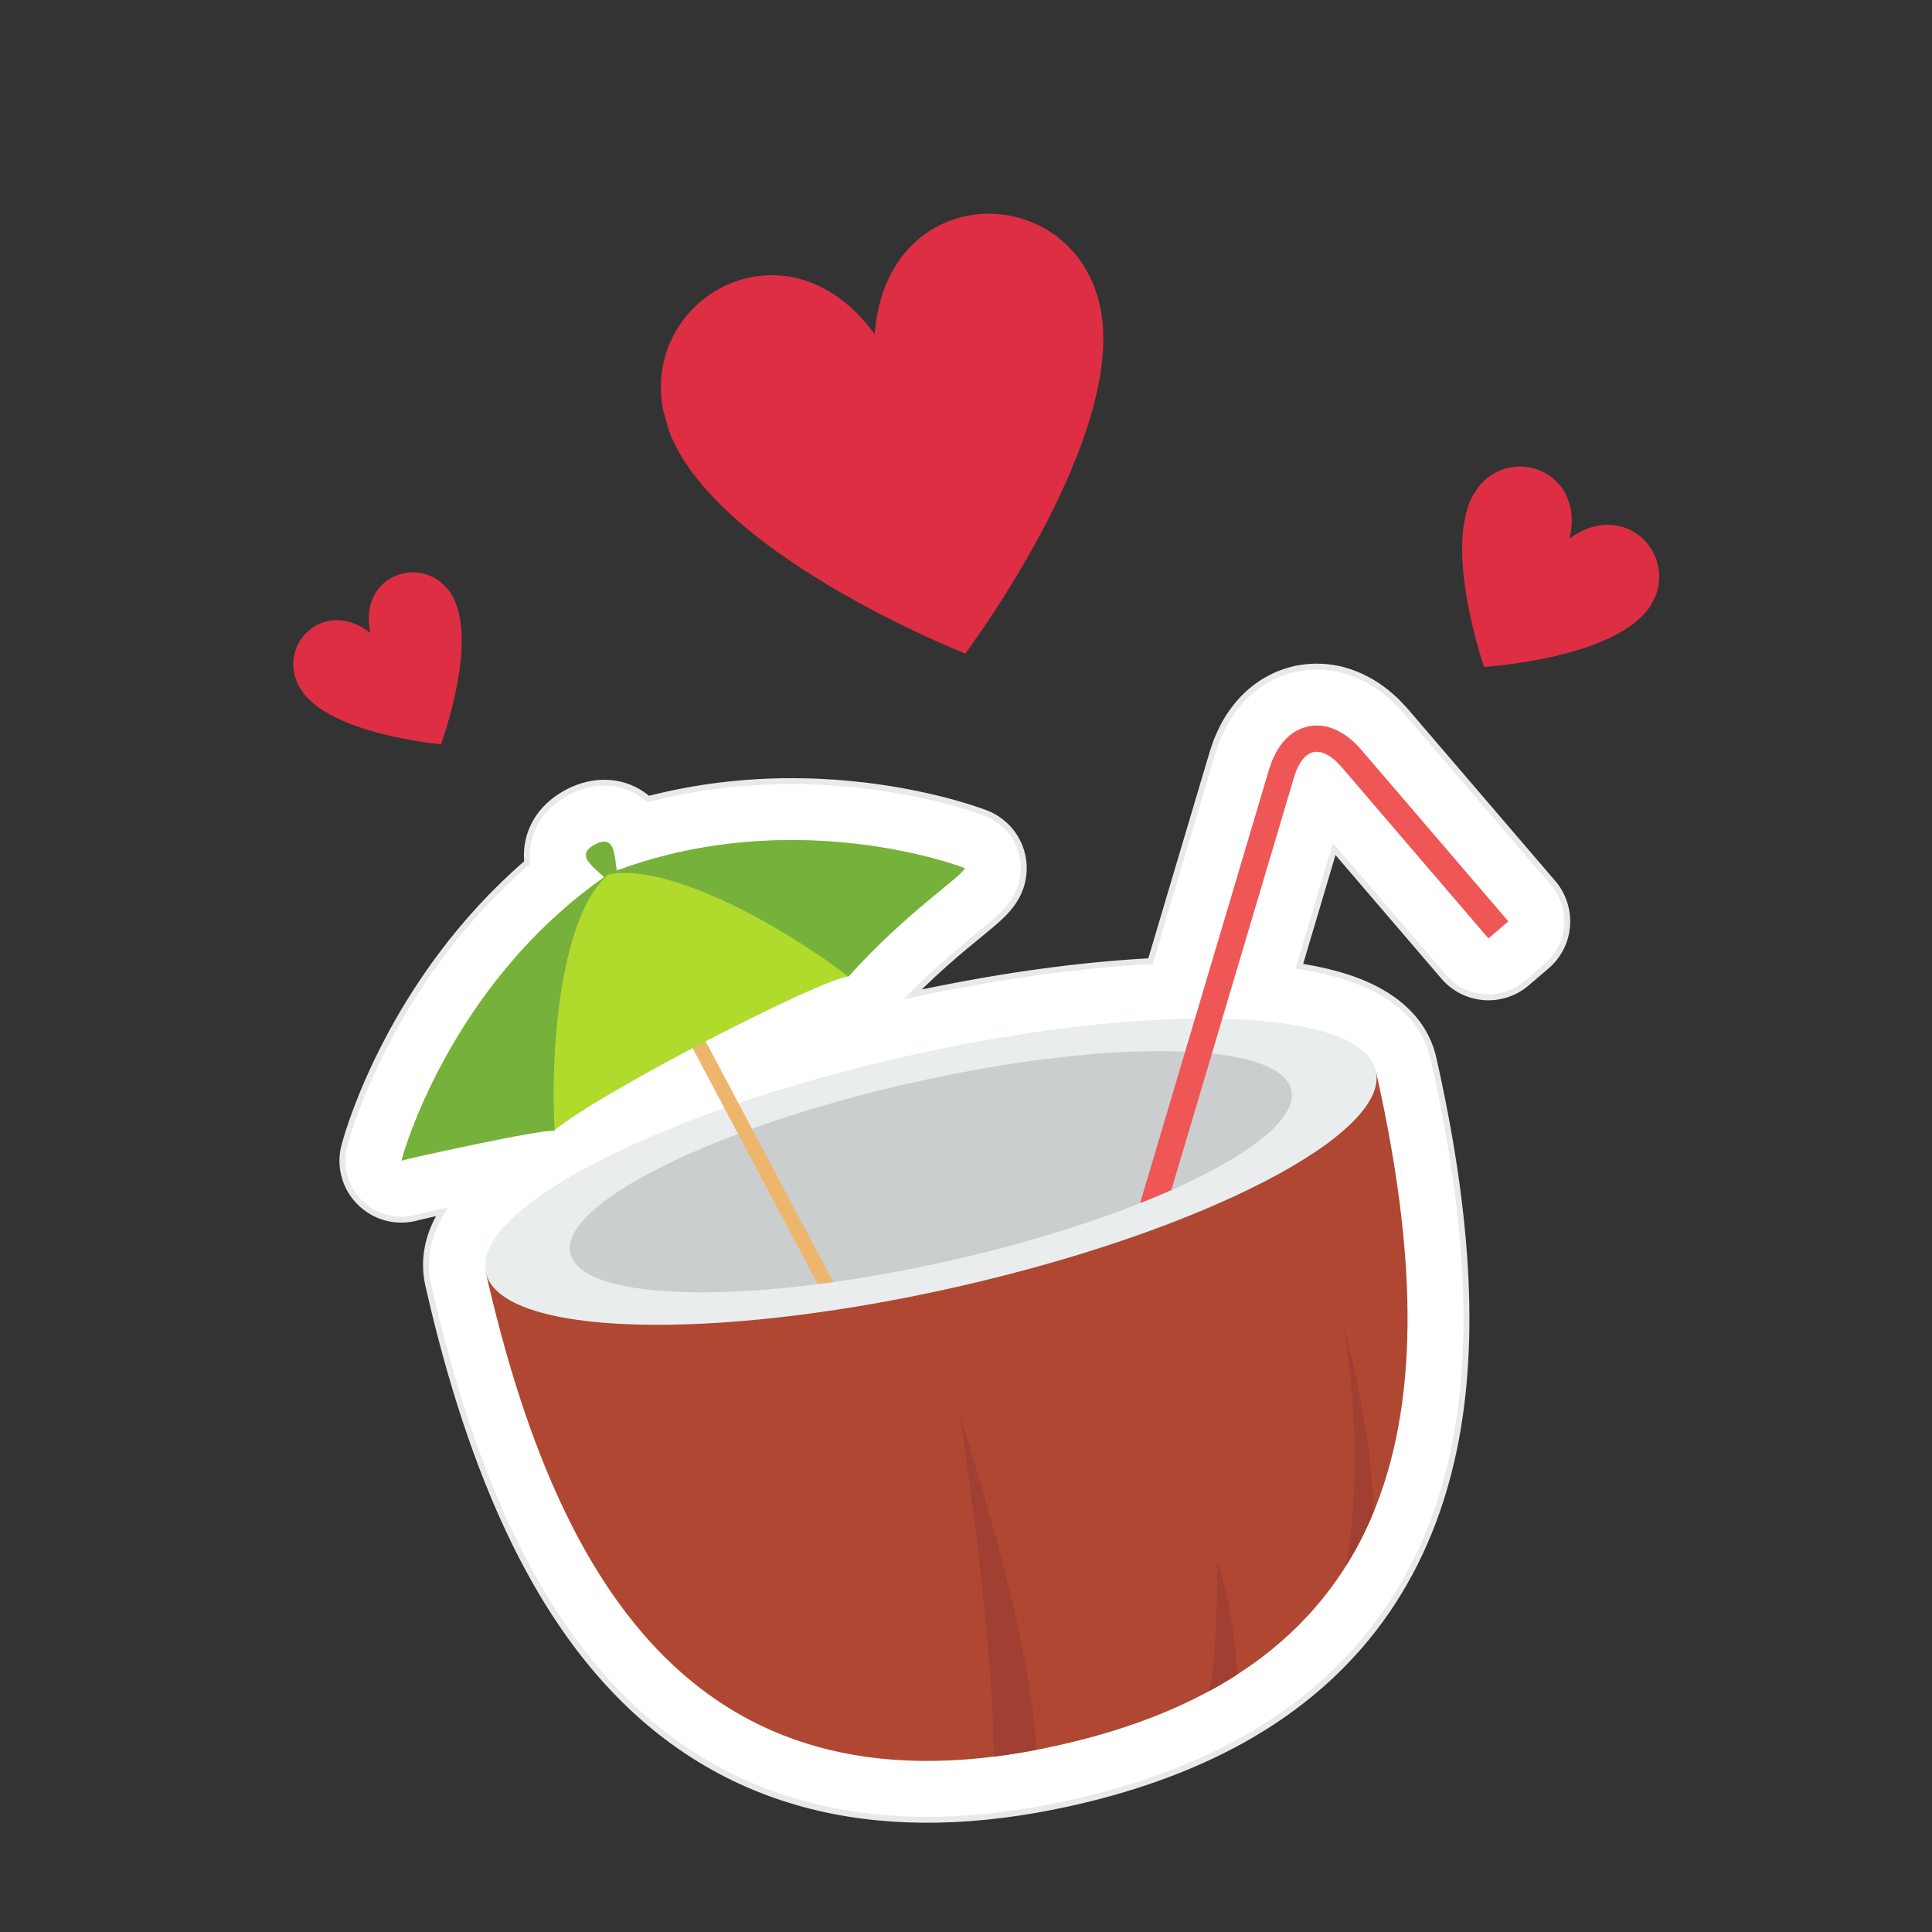 <svg xmlns="http://www.w3.org/2000/svg" xmlns:xlink="http://www.w3.org/1999/xlink" width="2048" zoomAndPan="magnify" viewBox="0 0 1536 1536" height="2048" preserveAspectRatio="xMidYMid meet" version="1.0"><rect x="0" y="0" width="1536" height="1536" fill="#333333" stroke="none"/><defs><clipPath id="id1"><path d="M 272 529 L 1247 529 L 1247 1447 L 272 1447 Z M 272 529 " clip-rule="nonzero"/></clipPath><clipPath id="id2"><path d="M 210.402 675.703 L 1190.637 457.387 L 1382.215 1317.559 L 401.98 1535.879 Z M 210.402 675.703 " clip-rule="nonzero"/></clipPath><clipPath id="id3"><path d="M 210.402 675.703 L 1190.637 457.387 L 1382.215 1317.559 L 401.98 1535.879 Z M 210.402 675.703 " clip-rule="nonzero"/></clipPath><clipPath id="id4"><path d="M 210.402 675.703 L 1190.637 457.387 L 1382.215 1317.559 L 401.98 1535.879 Z M 210.402 675.703 " clip-rule="nonzero"/></clipPath><clipPath id="id5"><path d="M 269 527 L 1249 527 L 1249 1450 L 269 1450 Z M 269 527 " clip-rule="nonzero"/></clipPath><clipPath id="id6"><path d="M 210.402 675.703 L 1190.637 457.387 L 1382.215 1317.559 L 401.98 1535.879 Z M 210.402 675.703 " clip-rule="nonzero"/></clipPath><clipPath id="id7"><path d="M 210.402 675.703 L 1190.637 457.387 L 1382.215 1317.559 L 401.98 1535.879 Z M 210.402 675.703 " clip-rule="nonzero"/></clipPath><clipPath id="id8"><path d="M 210.402 675.703 L 1190.637 457.387 L 1382.215 1317.559 L 401.98 1535.879 Z M 210.402 675.703 " clip-rule="nonzero"/></clipPath><clipPath id="id9"><path d="M 386 851 L 1120 851 L 1120 1400 L 386 1400 Z M 386 851 " clip-rule="nonzero"/></clipPath><clipPath id="id10"><path d="M 210.402 675.703 L 1190.637 457.387 L 1382.215 1317.559 L 401.98 1535.879 Z M 210.402 675.703 " clip-rule="nonzero"/></clipPath><clipPath id="id11"><path d="M 210.402 675.703 L 1190.637 457.387 L 1382.215 1317.559 L 401.98 1535.879 Z M 210.402 675.703 " clip-rule="nonzero"/></clipPath><clipPath id="id12"><path d="M 210.402 675.703 L 1190.637 457.387 L 1382.215 1317.559 L 401.98 1535.879 Z M 210.402 675.703 " clip-rule="nonzero"/></clipPath><clipPath id="id13"><path d="M 763 1126 L 824 1126 L 824 1397 L 763 1397 Z M 763 1126 " clip-rule="nonzero"/></clipPath><clipPath id="id14"><path d="M 210.402 675.703 L 1190.637 457.387 L 1382.215 1317.559 L 401.98 1535.879 Z M 210.402 675.703 " clip-rule="nonzero"/></clipPath><clipPath id="id15"><path d="M 210.402 675.703 L 1190.637 457.387 L 1382.215 1317.559 L 401.98 1535.879 Z M 210.402 675.703 " clip-rule="nonzero"/></clipPath><clipPath id="id16"><path d="M 210.402 675.703 L 1190.637 457.387 L 1382.215 1317.559 L 401.98 1535.879 Z M 210.402 675.703 " clip-rule="nonzero"/></clipPath><clipPath id="id17"><path d="M 961 1241 L 984 1241 L 984 1345 L 961 1345 Z M 961 1241 " clip-rule="nonzero"/></clipPath><clipPath id="id18"><path d="M 210.402 675.703 L 1190.637 457.387 L 1382.215 1317.559 L 401.98 1535.879 Z M 210.402 675.703 " clip-rule="nonzero"/></clipPath><clipPath id="id19"><path d="M 210.402 675.703 L 1190.637 457.387 L 1382.215 1317.559 L 401.98 1535.879 Z M 210.402 675.703 " clip-rule="nonzero"/></clipPath><clipPath id="id20"><path d="M 210.402 675.703 L 1190.637 457.387 L 1382.215 1317.559 L 401.98 1535.879 Z M 210.402 675.703 " clip-rule="nonzero"/></clipPath><clipPath id="id21"><path d="M 1068 1054 L 1093 1054 L 1093 1245 L 1068 1245 Z M 1068 1054 " clip-rule="nonzero"/></clipPath><clipPath id="id22"><path d="M 210.402 675.703 L 1190.637 457.387 L 1382.215 1317.559 L 401.98 1535.879 Z M 210.402 675.703 " clip-rule="nonzero"/></clipPath><clipPath id="id23"><path d="M 210.402 675.703 L 1190.637 457.387 L 1382.215 1317.559 L 401.98 1535.879 Z M 210.402 675.703 " clip-rule="nonzero"/></clipPath><clipPath id="id24"><path d="M 210.402 675.703 L 1190.637 457.387 L 1382.215 1317.559 L 401.98 1535.879 Z M 210.402 675.703 " clip-rule="nonzero"/></clipPath><clipPath id="id25"><path d="M 385 809 L 1095 809 L 1095 1054 L 385 1054 Z M 385 809 " clip-rule="nonzero"/></clipPath><clipPath id="id26"><path d="M 210.402 675.703 L 1190.637 457.387 L 1382.215 1317.559 L 401.98 1535.879 Z M 210.402 675.703 " clip-rule="nonzero"/></clipPath><clipPath id="id27"><path d="M 210.402 675.703 L 1190.637 457.387 L 1382.215 1317.559 L 401.98 1535.879 Z M 210.402 675.703 " clip-rule="nonzero"/></clipPath><clipPath id="id28"><path d="M 210.402 675.703 L 1190.637 457.387 L 1382.215 1317.559 L 401.98 1535.879 Z M 210.402 675.703 " clip-rule="nonzero"/></clipPath><clipPath id="id29"><path d="M 453 835 L 1028 835 L 1028 1028 L 453 1028 Z M 453 835 " clip-rule="nonzero"/></clipPath><clipPath id="id30"><path d="M 210.402 675.703 L 1190.637 457.387 L 1382.215 1317.559 L 401.98 1535.879 Z M 210.402 675.703 " clip-rule="nonzero"/></clipPath><clipPath id="id31"><path d="M 210.402 675.703 L 1190.637 457.387 L 1382.215 1317.559 L 401.98 1535.879 Z M 210.402 675.703 " clip-rule="nonzero"/></clipPath><clipPath id="id32"><path d="M 210.402 675.703 L 1190.637 457.387 L 1382.215 1317.559 L 401.98 1535.879 Z M 210.402 675.703 " clip-rule="nonzero"/></clipPath><clipPath id="id33"><path d="M 906 576 L 1200 576 L 1200 957 L 906 957 Z M 906 576 " clip-rule="nonzero"/></clipPath><clipPath id="id34"><path d="M 210.402 675.703 L 1190.637 457.387 L 1382.215 1317.559 L 401.98 1535.879 Z M 210.402 675.703 " clip-rule="nonzero"/></clipPath><clipPath id="id35"><path d="M 210.402 675.703 L 1190.637 457.387 L 1382.215 1317.559 L 401.98 1535.879 Z M 210.402 675.703 " clip-rule="nonzero"/></clipPath><clipPath id="id36"><path d="M 210.402 675.703 L 1190.637 457.387 L 1382.215 1317.559 L 401.98 1535.879 Z M 210.402 675.703 " clip-rule="nonzero"/></clipPath><clipPath id="id37"><path d="M 479 693 L 663 693 L 663 1021 L 479 1021 Z M 479 693 " clip-rule="nonzero"/></clipPath><clipPath id="id38"><path d="M 210.402 675.703 L 1190.637 457.387 L 1382.215 1317.559 L 401.98 1535.879 Z M 210.402 675.703 " clip-rule="nonzero"/></clipPath><clipPath id="id39"><path d="M 210.402 675.703 L 1190.637 457.387 L 1382.215 1317.559 L 401.98 1535.879 Z M 210.402 675.703 " clip-rule="nonzero"/></clipPath><clipPath id="id40"><path d="M 210.402 675.703 L 1190.637 457.387 L 1382.215 1317.559 L 401.98 1535.879 Z M 210.402 675.703 " clip-rule="nonzero"/></clipPath><clipPath id="id41"><path d="M 465 669 L 494 669 L 494 706 L 465 706 Z M 465 669 " clip-rule="nonzero"/></clipPath><clipPath id="id42"><path d="M 210.402 675.703 L 1190.637 457.387 L 1382.215 1317.559 L 401.98 1535.879 Z M 210.402 675.703 " clip-rule="nonzero"/></clipPath><clipPath id="id43"><path d="M 210.402 675.703 L 1190.637 457.387 L 1382.215 1317.559 L 401.98 1535.879 Z M 210.402 675.703 " clip-rule="nonzero"/></clipPath><clipPath id="id44"><path d="M 210.402 675.703 L 1190.637 457.387 L 1382.215 1317.559 L 401.98 1535.879 Z M 210.402 675.703 " clip-rule="nonzero"/></clipPath><clipPath id="id45"><path d="M 319 667 L 767 667 L 767 923 L 319 923 Z M 319 667 " clip-rule="nonzero"/></clipPath><clipPath id="id46"><path d="M 210.402 675.703 L 1190.637 457.387 L 1382.215 1317.559 L 401.98 1535.879 Z M 210.402 675.703 " clip-rule="nonzero"/></clipPath><clipPath id="id47"><path d="M 210.402 675.703 L 1190.637 457.387 L 1382.215 1317.559 L 401.98 1535.879 Z M 210.402 675.703 " clip-rule="nonzero"/></clipPath><clipPath id="id48"><path d="M 210.402 675.703 L 1190.637 457.387 L 1382.215 1317.559 L 401.98 1535.879 Z M 210.402 675.703 " clip-rule="nonzero"/></clipPath><clipPath id="id49"><path d="M 483 667 L 768 667 L 768 777 L 483 777 Z M 483 667 " clip-rule="nonzero"/></clipPath><clipPath id="id50"><path d="M 210.402 675.703 L 1190.637 457.387 L 1382.215 1317.559 L 401.98 1535.879 Z M 210.402 675.703 " clip-rule="nonzero"/></clipPath><clipPath id="id51"><path d="M 210.402 675.703 L 1190.637 457.387 L 1382.215 1317.559 L 401.98 1535.879 Z M 210.402 675.703 " clip-rule="nonzero"/></clipPath><clipPath id="id52"><path d="M 210.402 675.703 L 1190.637 457.387 L 1382.215 1317.559 L 401.98 1535.879 Z M 210.402 675.703 " clip-rule="nonzero"/></clipPath><clipPath id="id53"><path d="M 319 695 L 484 695 L 484 923 L 319 923 Z M 319 695 " clip-rule="nonzero"/></clipPath><clipPath id="id54"><path d="M 210.402 675.703 L 1190.637 457.387 L 1382.215 1317.559 L 401.98 1535.879 Z M 210.402 675.703 " clip-rule="nonzero"/></clipPath><clipPath id="id55"><path d="M 210.402 675.703 L 1190.637 457.387 L 1382.215 1317.559 L 401.98 1535.879 Z M 210.402 675.703 " clip-rule="nonzero"/></clipPath><clipPath id="id56"><path d="M 210.402 675.703 L 1190.637 457.387 L 1382.215 1317.559 L 401.98 1535.879 Z M 210.402 675.703 " clip-rule="nonzero"/></clipPath><clipPath id="id57"><path d="M 518 825 L 519 825 L 519 826 L 518 826 Z M 518 825 " clip-rule="nonzero"/></clipPath><clipPath id="id58"><path d="M 210.402 675.703 L 1190.637 457.387 L 1382.215 1317.559 L 401.98 1535.879 Z M 210.402 675.703 " clip-rule="nonzero"/></clipPath><clipPath id="id59"><path d="M 210.402 675.703 L 1190.637 457.387 L 1382.215 1317.559 L 401.98 1535.879 Z M 210.402 675.703 " clip-rule="nonzero"/></clipPath><clipPath id="id60"><path d="M 210.402 675.703 L 1190.637 457.387 L 1382.215 1317.559 L 401.98 1535.879 Z M 210.402 675.703 " clip-rule="nonzero"/></clipPath><clipPath id="id61"><path d="M 525 169 L 878 169 L 878 520 L 525 520 Z M 525 169 " clip-rule="nonzero"/></clipPath><clipPath id="id62"><path d="M 492.551 204.09 L 836.703 106.398 L 940.336 471.473 L 596.184 569.168 Z M 492.551 204.09 " clip-rule="nonzero"/></clipPath><clipPath id="id63"><path d="M 492.551 204.09 L 836.703 106.398 L 940.336 471.473 L 596.184 569.168 Z M 492.551 204.09 " clip-rule="nonzero"/></clipPath><clipPath id="id64"><path d="M 492.551 204.09 L 836.703 106.398 L 940.336 471.473 L 596.184 569.168 Z M 492.551 204.09 " clip-rule="nonzero"/></clipPath><clipPath id="id65"><path d="M 233 455 L 368 455 L 368 592 L 233 592 Z M 233 455 " clip-rule="nonzero"/></clipPath><clipPath id="id66"><path d="M 210.406 502.465 L 330.164 426.633 L 410.812 553.996 L 291.051 629.828 Z M 210.406 502.465 " clip-rule="nonzero"/></clipPath><clipPath id="id67"><path d="M 210.406 502.465 L 330.164 426.633 L 410.812 553.996 L 291.051 629.828 Z M 210.406 502.465 " clip-rule="nonzero"/></clipPath><clipPath id="id68"><path d="M 210.406 502.465 L 330.164 426.633 L 410.812 553.996 L 291.051 629.828 Z M 210.406 502.465 " clip-rule="nonzero"/></clipPath><clipPath id="id69"><path d="M 1162 370 L 1320 370 L 1320 531 L 1162 531 Z M 1162 370 " clip-rule="nonzero"/></clipPath><clipPath id="id70"><path d="M 1208.203 337.898 L 1346.816 430.145 L 1249.172 576.871 L 1110.559 484.629 Z M 1208.203 337.898 " clip-rule="nonzero"/></clipPath><clipPath id="id71"><path d="M 1208.203 337.898 L 1346.816 430.145 L 1249.172 576.871 L 1110.559 484.629 Z M 1208.203 337.898 " clip-rule="nonzero"/></clipPath><clipPath id="id72"><path d="M 1208.203 337.898 L 1346.816 430.145 L 1249.172 576.871 L 1110.559 484.629 Z M 1208.203 337.898 " clip-rule="nonzero"/></clipPath></defs><g clip-path="url(#id1)"><g clip-path="url(#id2)"><g clip-path="url(#id3)"><g clip-path="url(#id4)"><path fill="#ffffff" d="M 1117.762 565.484 C 1117.359 565.031 1116.977 564.57 1116.559 564.137 L 1116.293 563.859 L 1111.664 558.906 C 1110.824 558.008 1109.938 557.137 1109.02 556.309 C 1105.039 552.672 1097.699 545.996 1087.172 540.426 C 1075.652 534.098 1062.605 530.422 1050.18 530.055 C 1042.824 529.707 1036.867 530.508 1033.738 531.035 C 1032.445 531.211 1031.129 531.445 1029.809 531.742 L 1029.789 531.746 C 1028.789 531.969 1027.812 532.223 1026.844 532.496 C 1026.387 532.633 1025.625 532.84 1024.605 533.145 C 1022.312 533.805 1017.027 535.34 1010.859 538.551 C 999.871 543.961 989.621 552.527 981.789 562.844 C 974.395 572.258 970.422 581.379 968.262 586.324 C 967.789 587.406 967.363 588.531 966.957 589.656 C 965.594 593.559 964.695 596.18 964.695 596.18 L 964.586 596.523 C 964.391 597.074 964.215 597.637 964.039 598.203 L 914.711 764.156 C 857.02 767.234 792.488 776.242 725.531 790.609 C 741.348 774.633 755.945 762 766.523 753.152 C 770.793 749.578 774.707 746.359 778.211 743.477 C 783.605 739.051 788.25 735.238 792.074 731.855 C 792.449 731.508 792.777 731.211 793.09 730.934 C 794.309 729.84 795.473 728.754 796.457 727.785 C 797.184 727.078 797.762 726.48 798.324 725.887 C 799.137 725.066 800.277 723.875 801.543 722.395 C 802.641 721.098 803.48 719.973 804.121 719.062 C 805.266 717.551 806.746 715.438 808.207 712.73 C 808.688 711.855 809.129 710.969 809.547 710.066 C 815.055 698.242 815.391 684.68 810.465 672.59 C 805.508 660.43 795.672 650.895 783.359 646.32 L 779.273 644.812 C 778.434 644.492 777.582 644.215 776.734 643.934 C 769.34 641.398 752.035 635.891 727.48 630.91 L 726.691 630.75 C 725.984 630.605 725.277 630.461 724.531 630.309 C 723.848 630.18 723.082 630.031 722.316 629.883 L 721.359 629.703 L 721.027 629.645 C 719.422 629.348 717.812 629.031 716.152 628.742 L 713.969 628.367 L 713.031 628.199 C 711.102 627.879 709.191 627.555 707.223 627.223 L 704.855 626.871 L 704.02 626.738 C 702.004 626.438 699.945 626.125 697.832 625.828 L 694.797 625.414 L 694.508 625.387 C 692.398 625.086 690.18 624.812 687.926 624.543 C 686.824 624.414 685.711 624.285 684.594 624.16 C 682.32 623.898 679.977 623.648 677.598 623.41 C 676.484 623.301 675.375 623.195 674.242 623.09 C 671.793 622.867 669.289 622.652 666.734 622.473 L 666.215 622.418 L 663.449 622.211 C 660.801 622.031 658.066 621.871 655.293 621.719 L 654.477 621.676 L 652.371 621.562 C 649.281 621.426 646.156 621.297 642.988 621.215 L 642.496 621.191 L 640.852 621.145 C 628.461 620.848 615.973 621.039 603.734 621.684 C 603.18 621.715 602.57 621.758 601.977 621.793 L 601.555 621.832 C 598.109 622.035 594.598 622.258 591.039 622.543 C 590.156 622.625 589.277 622.711 588.41 622.789 L 587.383 622.887 C 584.328 623.156 581.207 623.457 578.059 623.801 C 576.977 623.91 575.914 624.035 574.84 624.18 L 573.723 624.297 C 570.727 624.664 567.789 625.039 564.809 625.457 C 563.312 625.66 561.824 625.879 560.34 626.117 L 560.027 626.148 C 557.105 626.594 554.211 627.066 551.301 627.566 C 549.602 627.852 547.906 628.152 546.211 628.457 C 543.363 628.977 540.469 629.547 537.562 630.137 L 537.258 630.207 C 535.605 630.535 533.977 630.879 532.328 631.23 L 530.594 631.613 C 528.25 632.137 525.914 632.676 523.562 633.238 L 522.586 633.473 C 521.141 633.812 519.715 634.152 518.297 634.523 C 517.336 634.754 516.379 635.008 515.402 635.262 C 514.008 634.051 512.488 632.871 510.887 631.746 C 498.477 623.105 483.203 620.223 467.863 623.617 L 467.848 623.625 C 463.969 624.488 460.016 625.781 456.117 627.473 C 454.141 628.289 452.246 629.219 450.422 630.281 C 449.609 630.688 448.828 631.125 448.047 631.578 L 447.418 631.961 C 425.012 645.562 420.066 664.711 419.113 674.922 C 418.758 678.715 418.809 682.324 419.172 685.715 C 311.664 778.523 276.918 899.457 274.305 909.023 C 269.145 925.781 273.785 944.086 286.406 956.379 C 297.832 967.508 314.02 971.949 329.297 968.547 C 330.371 968.309 331.453 968.031 332.547 967.711 C 334.105 967.309 339.129 966.113 349.477 963.809 C 350.086 963.672 350.695 963.539 351.32 963.398 C 339.672 982.613 336.051 1002.234 340.559 1022.129 C 375.141 1174.125 425.855 1281.633 495.609 1350.832 C 583.984 1438.508 703.645 1466.293 851.27 1433.414 L 853.699 1432.875 C 907.949 1420.566 955.832 1402.344 996.016 1378.684 L 996.348 1378.48 L 996.73 1378.262 C 1083.758 1326.746 1137.793 1248.285 1157.375 1145.023 C 1172.945 1062.898 1167.18 963.746 1139.746 841.918 L 1139.582 841.168 C 1134.902 820.504 1119.301 792.82 1071.383 777.117 C 1060.109 773.422 1047.309 770.438 1033.039 768.195 L 1060.742 675.02 L 1147.773 776.555 C 1159.438 790.168 1177.234 795.453 1193.586 791.809 C 1200.809 790.203 1207.738 786.875 1213.742 781.75 L 1215.16 780.531 L 1217.164 778.828 L 1219.023 777.234 L 1220.406 776.043 L 1221.922 774.75 L 1223.414 773.461 L 1224.93 772.168 L 1226.172 771.102 L 1228.031 769.504 L 1229.559 768.191 C 1238.875 760.242 1244.742 748.938 1245.828 736.727 C 1246.965 724.133 1242.988 711.586 1234.773 701.992 L 1117.762 565.484 " fill-opacity="1" fill-rule="nonzero"/></g></g></g></g><g clip-path="url(#id5)"><g clip-path="url(#id6)"><g clip-path="url(#id7)"><g clip-path="url(#id8)"><path fill="#e9e9e9" d="M 348.969 961.52 L 356.125 959.965 L 353.316 964.625 C 342.027 983.25 338.496 1002.422 342.84 1021.602 C 377.324 1173.148 427.844 1280.289 497.266 1349.168 C 585.035 1436.246 703.957 1463.824 850.762 1431.129 L 853.191 1430.586 C 907.188 1418.336 954.848 1400.199 994.832 1376.66 L 996.727 1378.246 L 995.547 1376.238 C 1081.949 1325.105 1135.625 1247.152 1155.066 1144.602 C 1170.57 1062.773 1164.824 963.953 1137.461 842.43 L 1137.289 841.66 C 1132.77 821.711 1117.523 794.699 1070.637 779.328 C 1059.566 775.699 1046.789 772.73 1032.676 770.508 L 1030.027 770.082 L 1059.711 670.219 L 1149.555 775.035 C 1160.281 787.559 1176.973 793.109 1193.078 789.523 C 1200.102 787.957 1206.719 784.664 1212.223 779.969 L 1228.035 766.41 C 1236.957 758.793 1242.453 748.172 1243.512 736.512 C 1244.57 724.59 1240.75 712.57 1232.992 703.512 L 1115.98 567.008 C 1115.605 566.582 1115.227 566.145 1114.852 565.738 L 1109.957 560.508 C 1109.145 559.656 1108.324 558.824 1107.457 558.043 C 1103.57 554.5 1096.348 547.93 1086.082 542.508 C 1074.898 536.348 1062.129 532.758 1050.102 532.398 C 1044.793 532.156 1039.297 532.48 1034.141 533.348 C 1031.773 533.668 1029.59 534.133 1027.496 534.75 L 1025.258 535.398 C 1023.02 536.047 1017.871 537.531 1011.941 540.637 C 1001.273 545.883 991.23 554.27 983.66 564.25 C 976.441 573.453 972.527 582.41 970.414 587.234 C 969.957 588.293 969.551 589.34 969.172 590.418 L 966.91 596.941 C 966.613 597.797 966.453 598.34 966.289 598.863 L 916.488 766.406 L 914.84 766.492 C 857.574 769.551 792.301 778.684 726.023 792.902 L 718.324 794.559 L 723.871 788.973 C 740.16 772.496 755.168 759.605 765.016 751.352 C 768.855 748.133 772.426 745.199 775.66 742.547 L 776.723 741.672 C 782.191 737.172 786.777 733.43 790.516 730.082 L 791.484 729.211 C 792.723 728.109 793.855 727.051 794.828 726.102 C 795.52 725.422 796.09 724.863 796.621 724.297 C 797.426 723.461 798.543 722.312 799.762 720.875 C 800.797 719.633 801.605 718.551 802.223 717.703 C 803.758 715.672 805.023 713.684 806.137 711.613 C 806.613 710.797 807.02 709.938 807.414 709.078 C 812.629 697.883 812.945 684.906 808.297 673.465 C 803.594 661.945 794.215 652.852 782.539 648.531 L 778.449 647.004 C 777.652 646.711 776.859 646.438 776.035 646.191 C 768.008 643.418 751.086 638.109 726.996 633.211 L 720.934 632.012 C 718.992 631.637 717.387 631.34 715.746 631.047 L 712.648 630.52 C 710.715 630.18 708.805 629.855 706.863 629.555 L 703.676 629.066 C 701.652 628.746 699.613 628.43 697.508 628.148 L 694.469 627.738 C 692.094 627.426 689.891 627.145 687.633 626.859 L 684.344 626.484 C 682.07 626.223 679.73 625.992 677.371 625.75 L 674.055 625.438 C 671.598 625.195 669.094 624.984 666.559 624.801 L 663.277 624.555 C 660.648 624.371 657.93 624.207 655.18 624.07 L 652.234 623.902 C 649.199 623.754 646.078 623.641 642.926 623.555 L 640.793 623.484 C 628.457 623.195 616.023 623.375 603.863 624.02 L 602.125 624.145 C 598.254 624.367 594.762 624.602 591.223 624.883 L 587.602 625.223 C 584.531 625.492 581.445 625.785 578.312 626.129 L 574 626.637 C 571.039 626.996 568.082 627.355 565.133 627.77 L 560.684 628.422 C 557.473 628.91 554.59 629.367 551.703 629.879 L 546.629 630.762 C 543.781 631.285 540.926 631.848 538.035 632.434 L 536.906 632.668 C 535.562 632.949 534.18 633.234 532.82 633.52 L 531.086 633.906 C 528.777 634.422 526.441 634.961 524.109 635.516 L 523.113 635.758 C 521.703 636.09 520.277 636.426 518.859 636.797 L 514.832 637.828 L 513.867 637.027 C 512.535 635.863 511.09 634.758 509.535 633.68 C 494.652 623.281 475.547 621.645 457.047 629.629 C 455.121 630.414 453.312 631.305 451.586 632.309 C 450.711 632.766 449.957 633.16 449.23 633.605 L 448.633 633.961 C 427.082 647.035 422.348 665.367 421.449 675.133 C 421.121 678.641 421.148 682.121 421.5 685.477 L 421.621 686.688 L 420.695 687.496 C 314.633 779.062 280.133 896.543 276.562 909.645 C 271.613 925.754 276.016 942.988 288.039 954.699 C 299.609 965.969 316.289 970.113 331.875 965.461 C 333.543 965.031 338.566 963.84 348.969 961.52 Z M 851.777 1435.703 C 703.332 1468.766 582.93 1440.766 493.957 1352.492 C 423.883 1282.973 372.973 1175.078 338.27 1022.641 C 334.008 1003.836 336.828 985.086 346.645 966.84 C 338.57 968.656 334.512 969.637 333.109 969.988 C 332.07 970.293 330.934 970.586 329.789 970.84 C 313.543 974.457 296.707 969.691 284.773 958.055 C 271.48 945.125 266.617 926.062 272.066 908.34 C 275.656 895.215 310.332 777.094 416.723 684.742 C 416.441 681.465 416.477 678.078 416.773 674.691 C 417.762 664.062 422.898 644.082 446.203 629.961 L 446.648 629.676 C 447.676 629.074 448.496 628.629 449.336 628.195 C 451.148 627.152 453.145 626.168 455.223 625.309 C 475.125 616.711 496.016 618.531 512.227 629.836 C 513.551 630.738 514.801 631.719 515.996 632.691 L 517.715 632.25 C 519.152 631.875 520.594 631.535 522.039 631.195 L 523.02 630.957 C 525.371 630.395 527.723 629.852 530.066 629.332 L 531.816 628.941 C 533.215 628.648 534.594 628.359 535.977 628.07 L 536.785 627.91 C 540.012 627.246 542.926 626.676 545.789 626.148 L 550.898 625.254 C 553.844 624.75 556.738 624.273 559.684 623.844 L 564.477 623.129 C 567.477 622.707 570.438 622.348 573.449 621.977 L 577.801 621.477 C 580.969 621.125 584.09 620.824 587.18 620.551 L 590.859 620.219 C 594.414 619.914 597.965 619.688 601.406 619.484 L 603.609 619.348 C 615.902 618.691 628.445 618.508 640.914 618.809 L 643.082 618.867 C 646.234 618.953 649.379 619.078 652.465 619.215 L 655.43 619.383 C 658.199 619.535 660.957 619.688 663.602 619.867 L 666.926 620.125 C 669.465 620.328 672.004 620.531 674.477 620.766 C 675.602 620.855 676.719 620.98 677.832 621.09 C 680.207 621.309 682.574 621.57 684.863 621.832 L 688.195 622.215 C 690.465 622.477 692.688 622.77 694.832 623.043 L 698.16 623.504 C 700.27 623.801 702.348 624.109 704.387 624.422 L 707.59 624.91 C 709.578 625.238 711.488 625.562 713.438 625.895 L 716.555 626.422 C 718.234 626.723 719.844 627.039 721.449 627.34 L 727.941 628.613 C 752.289 633.562 769.434 638.957 777.5 641.738 C 778.309 641.988 779.195 642.277 780.094 642.602 L 784.188 644.129 C 797.07 648.914 807.449 658.965 812.633 671.711 C 817.789 684.332 817.441 698.688 811.68 711.055 C 811.25 711.996 810.766 712.93 810.273 713.844 C 809.039 716.129 807.645 718.297 806.012 720.477 C 805.367 721.371 804.465 722.547 803.324 723.91 C 802.031 725.434 800.844 726.676 800.004 727.539 C 799.457 728.109 798.848 728.734 798.109 729.461 C 797.086 730.438 795.895 731.566 794.641 732.672 L 793.625 733.594 C 789.824 736.988 785.207 740.777 779.844 745.16 L 778.641 746.16 C 775.422 748.809 771.855 751.742 768.027 754.938 C 759.379 762.172 746.785 773.008 732.816 786.68 C 796.766 773.301 857.305 764.977 912.934 761.91 L 961.793 597.539 C 961.98 596.953 962.164 596.352 962.371 595.758 L 964.738 588.871 C 965.168 587.688 965.609 586.539 966.121 585.395 C 968.316 580.348 972.379 571.039 979.949 561.398 C 987.938 550.859 998.551 542.004 1009.809 536.457 C 1016.129 533.156 1021.594 531.582 1023.922 530.914 L 1026.207 530.234 C 1028.531 529.551 1031.023 529.031 1033.43 528.719 C 1038.832 527.797 1044.684 527.453 1050.273 527.707 C 1063.008 528.098 1076.512 531.883 1088.293 538.375 C 1099.07 544.059 1106.578 550.902 1110.602 554.566 C 1111.57 555.457 1112.484 556.359 1113.371 557.309 L 1118.016 562.258 C 1118.707 563.004 1119.133 563.473 1119.539 563.945 L 1236.555 700.469 C 1245.121 710.473 1249.359 723.766 1248.184 736.934 C 1247.02 749.82 1240.949 761.562 1231.078 769.973 L 1215.246 783.535 C 1209.18 788.711 1201.852 792.371 1194.098 794.098 C 1176.297 798.062 1157.859 791.926 1146 778.098 L 1061.754 679.801 L 1036.055 766.305 C 1049.375 768.512 1061.48 771.406 1072.102 774.875 C 1121.074 790.926 1137.062 819.5 1141.863 840.641 L 1142.043 841.445 C 1169.539 963.559 1175.312 1063.012 1159.688 1145.465 C 1139.977 1249.414 1085.535 1328.414 997.926 1380.266 L 997.199 1380.711 C 956.816 1404.488 908.707 1422.797 854.227 1435.156 L 851.777 1435.703 " fill-opacity="1" fill-rule="nonzero"/></g></g></g></g><g clip-path="url(#id9)"><g clip-path="url(#id10)"><g clip-path="url(#id11)"><g clip-path="url(#id12)"><path fill="#b04732" d="M 386.27 1011.762 C 443.543 1263.434 557.719 1451.898 843.348 1387.156 C 1128.938 1322.406 1150.684 1103.105 1093.828 851.359 L 386.27 1011.762 " fill-opacity="1" fill-rule="nonzero"/></g></g></g></g><g clip-path="url(#id13)"><g clip-path="url(#id14)"><g clip-path="url(#id15)"><g clip-path="url(#id16)"><path fill="#a13f32" d="M 763.367 1126.172 C 788.328 1297.453 790.137 1373.531 789.922 1396.578 C 800.93 1395.215 812.25 1393.406 823.859 1391.195 C 820.359 1299.773 763.367 1126.172 763.367 1126.172 " fill-opacity="1" fill-rule="nonzero"/></g></g></g></g><g clip-path="url(#id17)"><g clip-path="url(#id18)"><g clip-path="url(#id19)"><g clip-path="url(#id20)"><path fill="#a13f32" d="M 967.664 1241.117 C 967.707 1302.957 964.273 1331.43 961.188 1344.516 C 968.941 1340.332 976.336 1335.965 983.422 1331.402 C 982.234 1283.023 967.664 1241.117 967.664 1241.117 " fill-opacity="1" fill-rule="nonzero"/></g></g></g></g><g clip-path="url(#id21)"><g clip-path="url(#id22)"><g clip-path="url(#id23)"><g clip-path="url(#id24)"><path fill="#a13f32" d="M 1068.367 1054.828 C 1083.176 1149.527 1075.23 1216.613 1070.199 1244.73 C 1078.668 1231.215 1085.922 1217.027 1092.016 1202.203 C 1091.121 1136.184 1068.367 1054.828 1068.367 1054.828 " fill-opacity="1" fill-rule="nonzero"/></g></g></g></g><g clip-path="url(#id25)"><g clip-path="url(#id26)"><g clip-path="url(#id27)"><g clip-path="url(#id28)"><path fill="#e9eded" d="M 1093.828 851.359 C 1105.293 901.914 956.199 978.809 760.805 1023.113 C 565.43 1067.398 397.734 1062.312 386.27 1011.762 C 374.801 961.188 523.895 884.293 719.293 840.004 C 914.684 795.699 1082.359 800.789 1093.828 851.359 " fill-opacity="1" fill-rule="nonzero"/></g></g></g></g><g clip-path="url(#id29)"><g clip-path="url(#id30)"><g clip-path="url(#id31)"><g clip-path="url(#id32)"><path fill="#cacecf" d="M 751.504 1003.09 C 595.195 1037.902 462.227 1035.102 453.484 996.527 C 444.66 957.578 565.781 896.91 724.066 861.02 C 725.566 860.688 727.086 860.348 728.59 860.012 C 884.898 825.199 1017.883 827.996 1026.629 866.586 C 1035.453 905.535 914.312 966.191 756.047 1002.078 C 754.527 1002.414 753.008 1002.754 751.504 1003.09 " fill-opacity="1" fill-rule="nonzero"/></g></g></g></g><g clip-path="url(#id33)"><g clip-path="url(#id34)"><g clip-path="url(#id35)"><g clip-path="url(#id36)"><path fill="#ef5656" d="M 1082.156 595.98 L 1082.082 595.887 C 1082.082 595.887 1080.234 593.914 1077.457 590.969 C 1074.418 588.176 1070.285 584.445 1064.922 581.68 C 1059.773 578.773 1053.445 576.977 1048.383 576.902 C 1043.379 576.594 1039.957 577.652 1039.98 577.5 C 1039.98 577.5 1039.164 577.719 1037.742 578.148 C 1036.297 578.562 1034.25 579.148 1032.066 580.367 C 1027.473 582.496 1022.434 586.734 1018.914 591.477 C 1015.141 596.184 1012.879 601.281 1011.227 605.062 C 1009.902 608.887 1009.023 611.426 1009.023 611.426 L 1008.98 611.566 C 1008.98 611.566 986.715 686.441 942.23 836.086 C 938.492 848.699 934.598 861.777 930.516 875.465 C 923.031 900.652 914.98 927.754 906.422 956.543 C 915.059 953.117 923.348 949.656 931.234 946.156 C 938.617 921.344 945.598 897.859 952.141 875.863 C 956.07 862.605 959.848 849.91 963.48 837.676 C 1007.086 690.984 1028.93 617.496 1028.93 617.496 L 1028.977 617.375 C 1028.977 617.375 1029.621 615.543 1030.578 612.777 C 1031.719 610.234 1033.254 606.762 1035.355 604.246 C 1039.41 598.523 1044.41 598.066 1044.309 597.863 C 1044.305 598.09 1049.062 596.469 1055.098 600.059 C 1058.043 601.5 1060.859 604.027 1062.945 605.906 C 1064.938 608.031 1066.266 609.445 1066.266 609.445 L 1066.363 609.535 C 1066.363 609.535 1105.348 655.047 1183.359 746.062 C 1184.273 745.277 1184.715 744.898 1184.715 744.898 L 1188.492 741.656 L 1189.961 740.41 L 1192.887 737.883 L 1194.367 736.613 L 1195.738 735.445 L 1197.426 734 L 1199.129 732.555 L 1199.191 732.5 C 1121.164 641.488 1082.156 595.98 1082.156 595.98 " fill-opacity="1" fill-rule="nonzero"/></g></g></g></g><g clip-path="url(#id37)"><g clip-path="url(#id38)"><g clip-path="url(#id39)"><g clip-path="url(#id40)"><path fill="#eeb66d" d="M 625.746 949.945 L 597.895 897.414 L 489.543 693.152 L 479.207 698.625 L 586.801 901.496 L 613.508 951.844 L 650.152 1020.953 C 654.242 1020.438 658.375 1019.871 662.543 1019.301 L 625.746 949.945 " fill-opacity="1" fill-rule="nonzero"/></g></g></g></g><g clip-path="url(#id41)"><g clip-path="url(#id42)"><g clip-path="url(#id43)"><g clip-path="url(#id44)"><path fill="#76b13c" d="M 493.316 702.012 L 489.805 700.559 C 489.395 700.406 488.754 700.062 488.004 699.648 C 487.871 700.559 487.84 701.184 487.73 701.699 L 486.926 705.402 C 480.297 692.922 454.176 682.684 471.742 672.016 C 472.188 671.75 472.613 671.637 473.086 671.566 C 473.344 671.211 473.738 670.879 474.246 670.711 C 492.918 662.234 486.707 689.527 493.316 702.012 " fill-opacity="1" fill-rule="evenodd"/></g></g></g></g><g clip-path="url(#id45)"><g clip-path="url(#id46)"><g clip-path="url(#id47)"><g clip-path="url(#id48)"><path fill="#b0db2d" d="M 320.258 921.129 L 319.484 921.527 C 319.484 921.527 355.699 785.898 478.551 698.641 C 480.344 697 482.43 695.582 484.805 694.453 C 487.055 693.18 489.422 692.277 491.762 691.664 C 620.797 644.223 740.797 681.184 761.051 688.152 L 762.918 688.879 L 766.98 690.434 C 762.641 698.414 719.883 725.836 674.492 776.391 C 654.586 777.391 477.793 867.734 440.695 898.754 C 379.887 895.918 367.855 891.844 320.59 922.293 C 320.266 922.516 320.297 921.555 320.258 921.129 " fill-opacity="1" fill-rule="evenodd"/></g></g></g></g><g clip-path="url(#id49)"><g clip-path="url(#id50)"><g clip-path="url(#id51)"><g clip-path="url(#id52)"><path fill="#76b13c" d="M 483.43 695.359 C 484.367 694.68 483.965 694.902 485.105 694.367 C 485.746 693.961 486.461 693.633 487.16 693.234 C 488.695 692.555 490.23 692.043 491.762 691.664 C 633.301 639.637 763.996 689.168 763.996 689.168 L 762.969 688.758 L 767.055 690.266 C 763.359 697.938 720.312 725.402 674.57 776.336 C 606.473 725.188 524.195 686.109 483.43 695.359 " fill-opacity="1" fill-rule="evenodd"/></g></g></g></g><g clip-path="url(#id53)"><g clip-path="url(#id54)"><g clip-path="url(#id55)"><g clip-path="url(#id56)"><path fill="#76b13c" d="M 319.562 921.473 C 320.18 919.18 356.797 785.184 478.602 698.703 C 479.074 698.203 479.445 697.859 479.863 697.539 C 480.516 697.02 481.164 696.559 481.883 696.078 C 482.273 695.898 482.699 695.613 483.262 695.359 L 483.418 695.473 C 451.234 722.375 436.672 811.875 440.895 899.062 C 430.941 897.492 322.844 921.379 319.109 922.793 L 319.562 921.473 " fill-opacity="1" fill-rule="evenodd"/></g></g></g></g><g clip-path="url(#id57)"><g clip-path="url(#id58)"><g clip-path="url(#id59)"><g clip-path="url(#id60)"><path fill="#6eb939" d="M 518.879 825.961 L 518.93 825.52 L 518.879 825.961 " fill-opacity="1" fill-rule="nonzero"/></g></g></g></g><g clip-path="url(#id61)"><g clip-path="url(#id62)"><g clip-path="url(#id63)"><g clip-path="url(#id64)"><path fill="#dd2e44" d="M 529.23 334.656 C 502.309 239.828 623.781 167.367 695.387 265.664 C 704.668 144.395 846.094 142.227 873.016 237.07 C 902.266 340.113 767.461 519.555 767.461 519.555 C 767.461 519.555 558.48 437.703 529.23 334.656 Z M 529.23 334.656 " fill-opacity="1" fill-rule="nonzero"/></g></g></g></g><g clip-path="url(#id65)"><g clip-path="url(#id66)"><g clip-path="url(#id67)"><g clip-path="url(#id68)"><path fill="#dd2e44" d="M 239.102 548.059 C 218.152 514.973 256.129 473.746 294.453 503.133 C 284.273 455.918 337.781 439.219 358.734 472.305 C 381.496 508.258 350.543 591.711 350.543 591.711 C 350.543 591.711 261.863 584.008 239.102 548.059 Z M 239.102 548.059 " fill-opacity="1" fill-rule="nonzero"/></g></g></g></g><g clip-path="url(#id69)"><g clip-path="url(#id70)"><g clip-path="url(#id71)"><g clip-path="url(#id72)"><path fill="#dd2e44" d="M 1173.164 390.242 C 1198.527 352.129 1260.871 373.234 1247.801 428.195 C 1293.453 394.91 1336.996 444.27 1311.629 482.387 C 1284.07 523.801 1179.895 530.234 1179.895 530.234 C 1179.895 530.234 1145.605 431.656 1173.164 390.242 Z M 1173.164 390.242 " fill-opacity="1" fill-rule="nonzero"/></g></g></g></g></svg>
